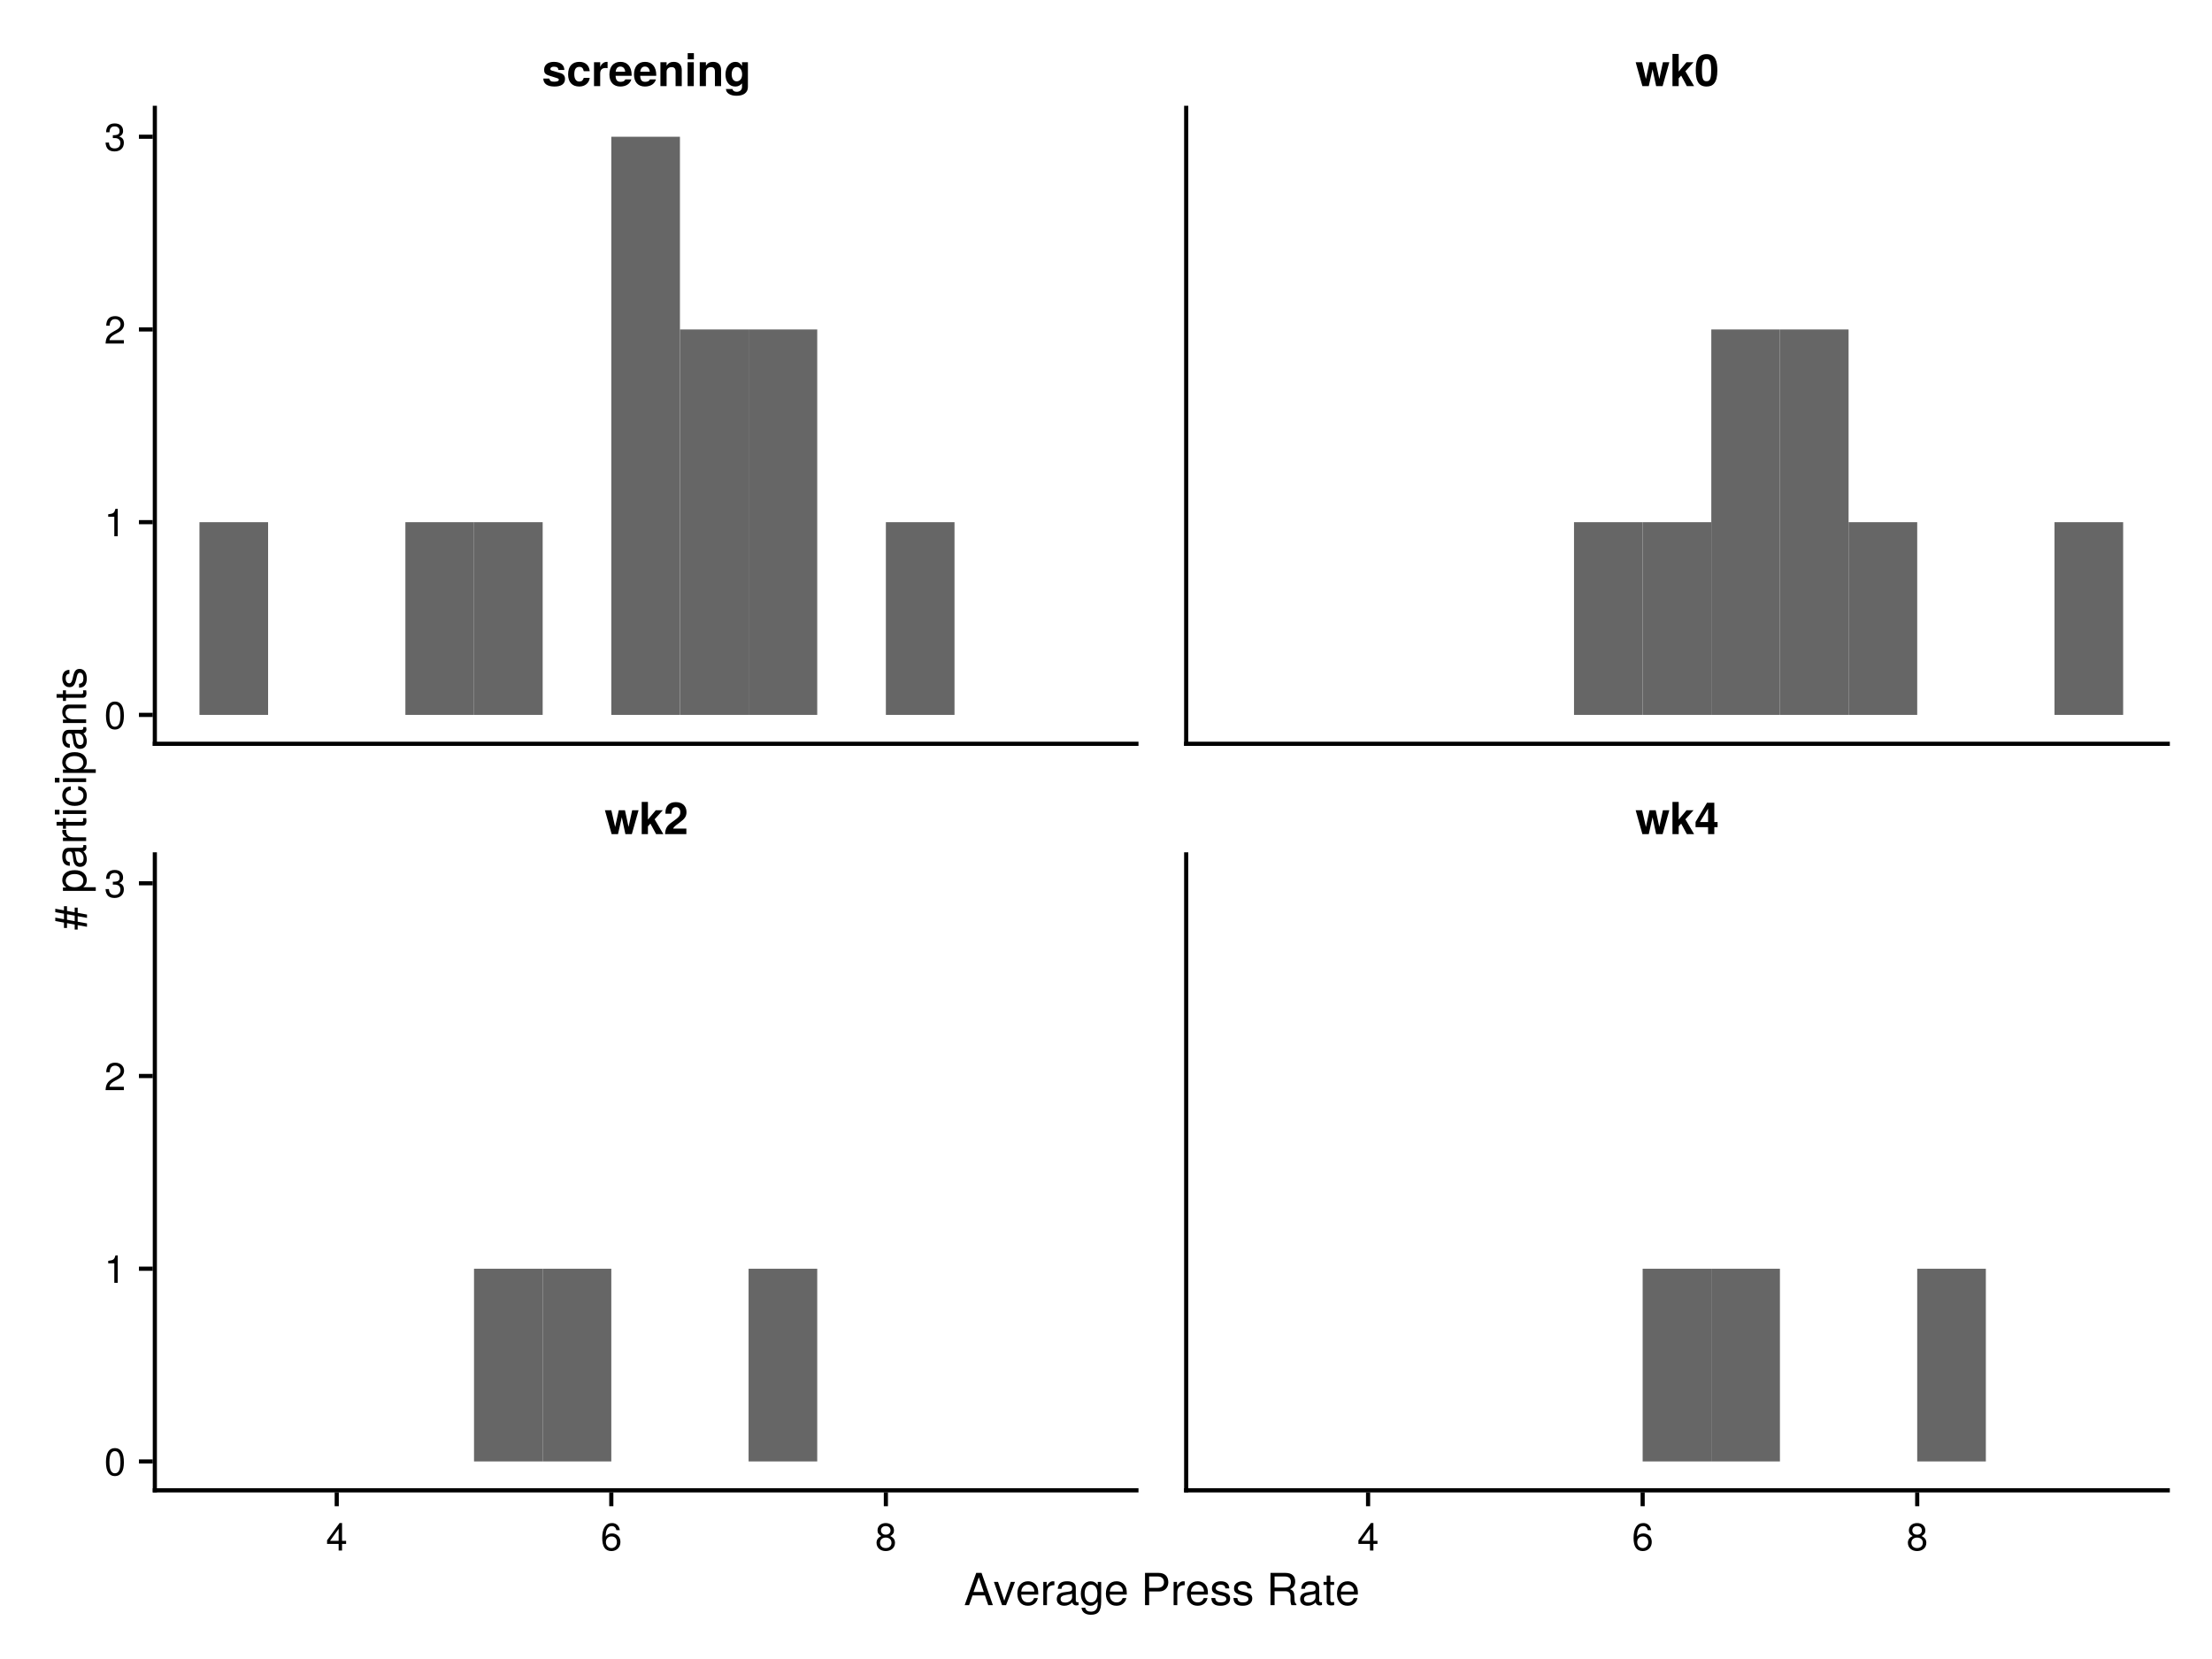 <?xml version="1.0" encoding="UTF-8"?>
<svg xmlns="http://www.w3.org/2000/svg" xmlns:xlink="http://www.w3.org/1999/xlink" width="800" height="600" viewBox="0 0 800 600">
<defs>
<g>
<g id="glyph-0-0-f7422034">
<path d="M 7.094 -4.781 C 7.094 -1.516 5.953 0.203 3.844 0.203 C 1.719 0.203 0.609 -1.516 0.609 -4.859 C 0.609 -8.188 1.703 -9.922 3.844 -9.922 C 6 -9.922 7.094 -8.219 7.094 -4.781 Z M 5.844 -4.891 C 5.844 -7.547 5.188 -8.828 3.844 -8.828 C 2.516 -8.828 1.859 -7.562 1.859 -4.844 C 1.859 -2.125 2.516 -0.812 3.828 -0.812 C 5.188 -0.812 5.844 -2.078 5.844 -4.891 Z M 5.844 -4.891 "/>
</g>
<g id="glyph-0-1-f7422034">
<path d="M 4.859 0 C 4.859 0 3.625 0 3.625 0 C 3.625 0 3.625 -7.062 3.625 -7.062 C 3.625 -7.062 1.422 -7.062 1.422 -7.062 C 1.422 -7.062 1.422 -7.953 1.422 -7.953 C 3.328 -8.188 3.609 -8.406 4.047 -9.922 C 4.047 -9.922 4.859 -9.922 4.859 -9.922 C 4.859 -9.922 4.859 0 4.859 0 Z M 4.859 0 "/>
</g>
<g id="glyph-0-2-f7422034">
<path d="M 7.156 -7.016 C 7.156 -5.797 6.438 -4.766 5.047 -4.016 C 5.047 -4.016 3.656 -3.266 3.656 -3.266 C 2.438 -2.547 1.984 -2.031 1.859 -1.219 C 1.859 -1.219 7.078 -1.219 7.078 -1.219 C 7.078 -1.219 7.078 0 7.078 0 C 7.078 0 0.469 0 0.469 0 C 0.594 -2.188 1.188 -3.125 3.266 -4.297 C 3.266 -4.297 4.547 -5.031 4.547 -5.031 C 5.438 -5.531 5.891 -6.203 5.891 -6.984 C 5.891 -8.047 5.047 -8.844 3.938 -8.844 C 2.719 -8.844 2.031 -8.141 1.938 -6.484 C 1.938 -6.484 0.703 -6.484 0.703 -6.484 C 0.766 -8.891 1.953 -9.922 3.969 -9.922 C 5.859 -9.922 7.156 -8.688 7.156 -7.016 Z M 7.156 -7.016 "/>
</g>
<g id="glyph-0-3-f7422034">
<path d="M 7.188 -3.078 C 7.188 -1.141 5.828 0.203 3.938 0.203 C 1.672 0.203 0.609 -1.422 0.609 -4.516 C 0.609 -7.984 1.844 -9.922 4.156 -9.922 C 5.672 -9.922 6.734 -8.953 6.969 -7.344 C 6.969 -7.344 5.734 -7.344 5.734 -7.344 C 5.547 -8.281 4.938 -8.828 4.078 -8.828 C 2.656 -8.828 1.875 -7.484 1.859 -5.062 C 2.391 -5.797 3.156 -6.172 4.141 -6.172 C 5.922 -6.172 7.188 -4.922 7.188 -3.078 Z M 5.922 -2.984 C 5.922 -4.312 5.188 -5.078 3.984 -5.078 C 2.766 -5.078 1.938 -4.281 1.938 -3.047 C 1.938 -1.781 2.797 -0.875 3.953 -0.875 C 5.078 -0.875 5.922 -1.734 5.922 -2.984 Z M 5.922 -2.984 "/>
</g>
<g id="glyph-0-4-f7422034">
<path d="M 7.188 -2.797 C 7.188 -1 5.812 0.203 3.844 0.203 C 1.891 0.203 0.516 -1 0.516 -2.812 C 0.516 -3.906 1.078 -4.672 2.219 -5.219 C 1.203 -5.859 0.875 -6.359 0.875 -7.281 C 0.875 -8.828 2.094 -9.922 3.844 -9.922 C 5.609 -9.922 6.828 -8.828 6.828 -7.281 C 6.828 -6.344 6.5 -5.844 5.469 -5.219 C 6.625 -4.672 7.188 -3.906 7.188 -2.797 Z M 5.578 -7.25 C 5.578 -8.219 4.906 -8.828 3.844 -8.828 C 2.812 -8.828 2.125 -8.219 2.125 -7.266 C 2.125 -6.328 2.812 -5.719 3.844 -5.719 C 4.891 -5.719 5.578 -6.328 5.578 -7.25 Z M 5.922 -2.781 C 5.922 -3.953 5.078 -4.672 3.844 -4.672 C 2.625 -4.672 1.781 -3.953 1.781 -2.781 C 1.781 -1.625 2.625 -0.875 3.828 -0.875 C 5.078 -0.875 5.922 -1.609 5.922 -2.781 Z M 5.922 -2.781 "/>
</g>
<g id="glyph-0-5-f7422034">
<path d="M 7.078 -2.891 C 7.078 -1.016 5.766 0.203 3.719 0.203 C 1.688 0.203 0.609 -0.781 0.453 -3 C 0.453 -3 1.688 -3 1.688 -3 C 1.766 -1.547 2.422 -0.875 3.766 -0.875 C 5.047 -0.875 5.828 -1.625 5.828 -2.875 C 5.828 -3.969 5.125 -4.625 3.766 -4.625 C 3.766 -4.625 3.094 -4.625 3.094 -4.625 C 3.094 -4.625 3.094 -5.656 3.094 -5.656 C 5.062 -5.656 5.531 -6.094 5.531 -7.156 C 5.531 -8.203 4.875 -8.844 3.781 -8.844 C 2.516 -8.844 1.922 -8.188 1.891 -6.719 C 1.891 -6.719 0.656 -6.719 0.656 -6.719 C 0.703 -8.828 1.766 -9.922 3.766 -9.922 C 5.656 -9.922 6.797 -8.906 6.797 -7.203 C 6.797 -6.203 6.328 -5.562 5.406 -5.188 C 6.594 -4.781 7.078 -4.094 7.078 -2.891 Z M 7.078 -2.891 "/>
</g>
<g id="glyph-0-6-f7422034">
<path d="M 7.281 -2.375 C 7.281 -2.375 5.812 -2.375 5.812 -2.375 C 5.812 -2.375 5.812 0 5.812 0 C 5.812 0 4.578 0 4.578 0 C 4.578 0 4.578 -2.375 4.578 -2.375 C 4.578 -2.375 0.391 -2.375 0.391 -2.375 C 0.391 -2.375 0.391 -3.688 0.391 -3.688 C 0.391 -3.688 4.906 -9.922 4.906 -9.922 C 4.906 -9.922 5.812 -9.922 5.812 -9.922 C 5.812 -9.922 5.812 -3.484 5.812 -3.484 C 5.812 -3.484 7.281 -3.484 7.281 -3.484 C 7.281 -3.484 7.281 -2.375 7.281 -2.375 Z M 4.578 -3.484 C 4.578 -3.484 4.578 -7.828 4.578 -7.828 C 4.578 -7.828 1.469 -3.484 1.469 -3.484 C 1.469 -3.484 4.578 -3.484 4.578 -3.484 Z M 4.578 -3.484 "/>
</g>
<g id="glyph-1-0-f7422034">
<path d="M 7.078 -2.891 C 7.078 -1.016 5.766 0.203 3.719 0.203 C 1.688 0.203 0.609 -0.781 0.453 -3 C 0.453 -3 1.688 -3 1.688 -3 C 1.766 -1.547 2.422 -0.875 3.766 -0.875 C 5.047 -0.875 5.828 -1.625 5.828 -2.875 C 5.828 -3.969 5.125 -4.625 3.766 -4.625 C 3.766 -4.625 3.094 -4.625 3.094 -4.625 C 3.094 -4.625 3.094 -5.656 3.094 -5.656 C 5.062 -5.656 5.531 -6.094 5.531 -7.156 C 5.531 -8.203 4.875 -8.844 3.781 -8.844 C 2.516 -8.844 1.922 -8.188 1.891 -6.719 C 1.891 -6.719 0.656 -6.719 0.656 -6.719 C 0.703 -8.828 1.766 -9.922 3.766 -9.922 C 5.656 -9.922 6.797 -8.906 6.797 -7.203 C 6.797 -6.203 6.328 -5.562 5.406 -5.188 C 6.594 -4.781 7.078 -4.094 7.078 -2.891 Z M 7.078 -2.891 "/>
</g>
<g id="glyph-2-0-f7422034">
<path d="M 7.281 -2.375 C 7.281 -2.375 5.812 -2.375 5.812 -2.375 C 5.812 -2.375 5.812 0 5.812 0 C 5.812 0 4.578 0 4.578 0 C 4.578 0 4.578 -2.375 4.578 -2.375 C 4.578 -2.375 0.391 -2.375 0.391 -2.375 C 0.391 -2.375 0.391 -3.688 0.391 -3.688 C 0.391 -3.688 4.906 -9.922 4.906 -9.922 C 4.906 -9.922 5.812 -9.922 5.812 -9.922 C 5.812 -9.922 5.812 -3.484 5.812 -3.484 C 5.812 -3.484 7.281 -3.484 7.281 -3.484 C 7.281 -3.484 7.281 -2.375 7.281 -2.375 Z M 4.578 -3.484 C 4.578 -3.484 4.578 -7.828 4.578 -7.828 C 4.578 -7.828 1.469 -3.484 1.469 -3.484 C 1.469 -3.484 4.578 -3.484 4.578 -3.484 Z M 4.578 -3.484 "/>
</g>
<g id="glyph-3-0-f7422034">
<path d="M 8.312 -2.562 C 8.312 -0.812 6.969 0.141 4.547 0.141 C 1.922 0.141 0.531 -0.844 0.469 -2.734 C 0.469 -2.734 2.656 -2.734 2.656 -2.734 C 2.844 -1.812 3.391 -1.609 4.422 -1.609 C 5.453 -1.609 6.078 -1.828 6.078 -2.359 C 6.078 -2.594 5.891 -2.766 5.328 -2.938 C 5.328 -2.938 2.656 -3.781 2.656 -3.781 C 1.062 -4.266 0.766 -4.844 0.766 -5.906 C 0.766 -7.688 2.125 -8.781 4.312 -8.781 C 6.641 -8.781 8.047 -7.688 8.078 -5.859 C 8.078 -5.859 5.922 -5.859 5.922 -5.859 C 5.906 -6.641 5.375 -7.031 4.297 -7.031 C 3.516 -7.031 3.016 -6.703 3.016 -6.219 C 3.016 -5.875 3.172 -5.734 3.797 -5.547 C 3.797 -5.547 6.625 -4.734 6.625 -4.734 C 7.766 -4.406 8.312 -3.656 8.312 -2.672 C 8.312 -2.672 8.312 -2.562 8.312 -2.562 Z M 8.312 -2.562 "/>
</g>
<g id="glyph-3-1-f7422034">
<path d="M 8.359 -2.984 C 8.141 -1.156 6.688 0.141 4.594 0.141 C 2.031 0.141 0.547 -1.406 0.547 -4.25 C 0.547 -7.203 2.047 -8.781 4.625 -8.781 C 6.781 -8.781 8.188 -7.516 8.359 -5.406 C 8.359 -5.406 6.203 -5.406 6.203 -5.406 C 5.953 -6.547 5.516 -6.969 4.609 -6.969 C 3.203 -6.969 2.781 -5.844 2.781 -4.25 C 2.781 -2.578 3.469 -1.656 4.609 -1.656 C 5.469 -1.656 5.922 -2.094 6.203 -2.984 C 6.203 -2.984 8.359 -2.984 8.359 -2.984 Z M 8.359 -2.984 "/>
</g>
<g id="glyph-3-2-f7422034">
<path d="M 5.922 -6.5 C 5.609 -6.547 5.453 -6.562 5.219 -6.562 C 3.906 -6.562 3.25 -5.906 3.25 -4.594 C 3.25 -4.594 3.25 0 3.25 0 C 3.25 0 1.016 0 1.016 0 C 1.016 0 1.016 -8.641 1.016 -8.641 C 1.016 -8.641 3.25 -8.641 3.25 -8.641 C 3.25 -8.641 3.25 -6.938 3.25 -6.938 C 3.734 -8.109 4.625 -8.781 5.641 -8.781 C 5.719 -8.781 5.797 -8.781 5.922 -8.766 C 5.922 -8.766 5.922 -6.5 5.922 -6.5 Z M 5.922 -6.5 "/>
</g>
<g id="glyph-3-3-f7422034">
<path d="M 8.406 -4 C 8.406 -4 8.391 -3.734 8.391 -3.734 C 8.391 -3.734 2.594 -3.734 2.594 -3.734 C 2.656 -2.047 3.328 -1.562 4.391 -1.562 C 5.203 -1.562 5.906 -1.812 6.094 -2.438 C 6.094 -2.438 8.297 -2.438 8.297 -2.438 C 7.812 -0.734 6.234 0.141 4.297 0.141 C 1.859 0.141 0.359 -1.438 0.359 -4.203 C 0.359 -7.109 1.875 -8.781 4.359 -8.781 C 6.891 -8.781 8.406 -6.969 8.406 -4 Z M 6.062 -5.219 C 5.953 -6.453 5.281 -7.078 4.312 -7.078 C 3.328 -7.078 2.766 -6.422 2.625 -5.219 C 2.625 -5.219 6.062 -5.219 6.062 -5.219 Z M 6.062 -5.219 "/>
</g>
<g id="glyph-3-4-f7422034">
<path d="M 8.734 0 C 8.734 0 6.5 0 6.5 0 C 6.5 0 6.5 -5.328 6.5 -5.328 C 6.5 -6.359 6.016 -6.875 5.062 -6.875 C 3.969 -6.875 3.25 -6.203 3.25 -5.188 C 3.25 -5.188 3.25 0 3.25 0 C 3.25 0 1.016 0 1.016 0 C 1.016 0 1.016 -8.641 1.016 -8.641 C 1.016 -8.641 3.25 -8.641 3.25 -8.641 C 3.25 -8.641 3.25 -7.391 3.25 -7.391 C 3.891 -8.359 4.672 -8.781 5.844 -8.781 C 7.688 -8.781 8.734 -7.703 8.734 -5.797 C 8.734 -5.797 8.734 0 8.734 0 Z M 8.734 0 "/>
</g>
<g id="glyph-3-5-f7422034">
<path d="M 3.312 0 C 3.312 0 1.078 0 1.078 0 C 1.078 0 1.078 -8.641 1.078 -8.641 C 1.078 -8.641 3.312 -8.641 3.312 -8.641 C 3.312 -8.641 3.312 0 3.312 0 Z M 3.344 -9.688 C 3.344 -9.688 1.109 -9.688 1.109 -9.688 C 1.109 -9.688 1.109 -11.922 1.109 -11.922 C 1.109 -11.922 3.344 -11.922 3.344 -11.922 C 3.344 -11.922 3.344 -9.688 3.344 -9.688 Z M 3.344 -9.688 "/>
</g>
<g id="glyph-3-6-f7422034">
<path d="M 8.656 0.281 C 8.656 2.312 7.156 3.484 4.547 3.484 C 2.172 3.484 0.75 2.453 0.719 1.047 C 0.719 1.047 3.047 1.047 3.047 1.047 C 3.219 1.703 3.781 2.047 4.625 2.047 C 5.75 2.047 6.531 1.328 6.531 0.281 C 6.531 0.281 6.531 -0.984 6.531 -0.984 C 5.703 -0.156 5.094 0.141 4.078 0.141 C 1.953 0.141 0.547 -1.531 0.547 -4.219 C 0.547 -6.891 2.078 -8.781 4.125 -8.781 C 5.125 -8.781 5.859 -8.344 6.531 -7.312 C 6.531 -7.312 6.531 -8.641 6.531 -8.641 C 6.531 -8.641 8.656 -8.641 8.656 -8.641 C 8.656 -8.641 8.656 0.281 8.656 0.281 Z M 6.562 -4.25 C 6.562 -5.859 5.734 -6.906 4.609 -6.906 C 3.516 -6.906 2.781 -5.891 2.781 -4.25 C 2.781 -2.688 3.516 -1.734 4.578 -1.734 C 5.75 -1.734 6.562 -2.688 6.562 -4.25 Z M 6.562 -4.25 "/>
</g>
<g id="glyph-3-7-f7422034">
<path d="M 12.25 -8.641 C 12.25 -8.641 9.812 0 9.812 0 C 9.812 0 7.484 0 7.484 0 C 7.484 0 6.188 -6.094 6.188 -6.094 C 6.188 -6.094 4.812 0 4.812 0 C 4.812 0 2.516 0 2.516 0 C 2.516 0 0.078 -8.641 0.078 -8.641 C 0.078 -8.641 2.406 -8.641 2.406 -8.641 C 2.406 -8.641 3.781 -2.594 3.781 -2.594 C 3.781 -2.594 5.094 -8.641 5.094 -8.641 C 5.094 -8.641 7.328 -8.641 7.328 -8.641 C 7.328 -8.641 8.625 -2.594 8.625 -2.594 C 8.625 -2.594 9.938 -8.641 9.938 -8.641 C 9.938 -8.641 12.25 -8.641 12.25 -8.641 Z M 12.25 -8.641 "/>
</g>
<g id="glyph-3-8-f7422034">
<path d="M 8.766 0 C 8.766 0 6.141 0 6.141 0 C 6.141 0 4.078 -3.812 4.078 -3.812 C 4.078 -3.812 3.188 -2.828 3.188 -2.828 C 3.188 -2.828 3.188 0 3.188 0 C 3.188 0 0.938 0 0.938 0 C 0.938 0 0.938 -11.656 0.938 -11.656 C 0.938 -11.656 3.188 -11.656 3.188 -11.656 C 3.188 -11.656 3.188 -5.281 3.188 -5.281 C 3.188 -5.281 6.016 -8.641 6.016 -8.641 C 6.016 -8.641 8.562 -8.641 8.562 -8.641 C 8.562 -8.641 5.609 -5.375 5.609 -5.375 C 5.609 -5.375 8.766 0 8.766 0 Z M 8.766 0 "/>
</g>
<g id="glyph-3-9-f7422034">
<path d="M 8.266 -5.641 C 8.266 -1.172 6.672 0.141 4.375 0.141 C 1.094 0.141 0.469 -2.547 0.469 -5.719 C 0.469 -8.969 1.125 -11.578 4.375 -11.578 C 7.703 -11.578 8.266 -8.859 8.266 -5.641 Z M 6.031 -5.703 C 6.031 -9.219 5.469 -9.781 4.375 -9.781 C 3.172 -9.781 2.703 -9.031 2.703 -5.734 C 2.703 -2.359 3.234 -1.781 4.375 -1.781 C 5.562 -1.781 6.031 -2.516 6.031 -5.703 Z M 6.031 -5.703 "/>
</g>
<g id="glyph-4-0-f7422034">
<path d="M 12.25 -8.641 C 12.25 -8.641 9.812 0 9.812 0 C 9.812 0 7.484 0 7.484 0 C 7.484 0 6.188 -6.094 6.188 -6.094 C 6.188 -6.094 4.812 0 4.812 0 C 4.812 0 2.516 0 2.516 0 C 2.516 0 0.078 -8.641 0.078 -8.641 C 0.078 -8.641 2.406 -8.641 2.406 -8.641 C 2.406 -8.641 3.781 -2.594 3.781 -2.594 C 3.781 -2.594 5.094 -8.641 5.094 -8.641 C 5.094 -8.641 7.328 -8.641 7.328 -8.641 C 7.328 -8.641 8.625 -2.594 8.625 -2.594 C 8.625 -2.594 9.938 -8.641 9.938 -8.641 C 9.938 -8.641 12.25 -8.641 12.25 -8.641 Z M 12.25 -8.641 "/>
</g>
<g id="glyph-4-1-f7422034">
<path d="M 8.766 0 C 8.766 0 6.141 0 6.141 0 C 6.141 0 4.078 -3.812 4.078 -3.812 C 4.078 -3.812 3.188 -2.828 3.188 -2.828 C 3.188 -2.828 3.188 0 3.188 0 C 3.188 0 0.938 0 0.938 0 C 0.938 0 0.938 -11.656 0.938 -11.656 C 0.938 -11.656 3.188 -11.656 3.188 -11.656 C 3.188 -11.656 3.188 -5.281 3.188 -5.281 C 3.188 -5.281 6.016 -8.641 6.016 -8.641 C 6.016 -8.641 8.562 -8.641 8.562 -8.641 C 8.562 -8.641 5.609 -5.375 5.609 -5.375 C 5.609 -5.375 8.766 0 8.766 0 Z M 8.766 0 "/>
</g>
<g id="glyph-4-2-f7422034">
<path d="M 8.359 -2.516 C 8.359 -2.516 7.172 -2.516 7.172 -2.516 C 7.172 -2.516 7.172 0 7.172 0 C 7.172 0 4.922 0 4.922 0 C 4.922 0 4.922 -2.516 4.922 -2.516 C 4.922 -2.516 0.391 -2.516 0.391 -2.516 C 0.391 -2.516 0.391 -4.406 0.391 -4.406 C 0.391 -4.406 4.531 -11.344 4.531 -11.344 C 4.531 -11.344 7.172 -11.344 7.172 -11.344 C 7.172 -11.344 7.172 -4.375 7.172 -4.375 C 7.172 -4.375 8.359 -4.375 8.359 -4.375 C 8.359 -4.375 8.359 -2.516 8.359 -2.516 Z M 4.922 -4.375 C 4.922 -4.375 4.922 -9.219 4.922 -9.219 C 4.922 -9.219 1.969 -4.375 1.969 -4.375 C 1.969 -4.375 4.922 -4.375 4.922 -4.375 Z M 4.922 -4.375 "/>
</g>
<g id="glyph-5-0-f7422034">
<path d="M 8.234 -7.984 C 8.234 -6.453 7.656 -5.578 5.703 -4.141 C 4.031 -2.922 3.688 -2.609 3.391 -2 C 3.391 -2 8.188 -2 8.188 -2 C 8.188 -2 8.188 0 8.188 0 C 8.188 0 0.484 0 0.484 0 C 0.594 -2.094 1.188 -3.109 3.109 -4.422 C 5.594 -6.188 6 -6.688 6 -7.938 C 6 -9.078 5.391 -9.766 4.406 -9.766 C 3.375 -9.766 2.781 -9.031 2.781 -7.766 C 2.781 -7.766 2.781 -7.391 2.781 -7.391 C 2.781 -7.391 0.641 -7.391 0.641 -7.391 C 0.625 -7.562 0.625 -7.703 0.625 -7.797 C 0.625 -10.188 2 -11.578 4.359 -11.578 C 6.734 -11.578 8.234 -10.172 8.234 -7.984 Z M 8.234 -7.984 "/>
</g>
<g id="glyph-6-0-f7422034">
<path d="M -6.922 -8.672 C -6.922 -8.672 -6.922 -6.969 -6.922 -6.969 C -6.922 -6.969 -4.141 -6.484 -4.141 -6.484 C -4.141 -6.484 -4.141 -8.156 -4.141 -8.156 C -4.141 -8.156 -3.062 -8.156 -3.062 -8.156 C -3.062 -8.156 -3.062 -6.281 -3.062 -6.281 C -3.062 -6.281 0.312 -5.656 0.312 -5.656 C 0.312 -5.656 0.312 -4.453 0.312 -4.453 C 0.312 -4.453 -3.062 -5.062 -3.062 -5.062 C -3.062 -5.062 -3.062 -3.078 -3.062 -3.078 C -3.062 -3.078 0.312 -2.453 0.312 -2.453 C 0.312 -2.453 0.312 -1.234 0.312 -1.234 C 0.312 -1.234 -3.062 -1.844 -3.062 -1.844 C -3.062 -1.844 -3.062 -0.219 -3.062 -0.219 C -3.062 -0.219 -4.141 -0.219 -4.141 -0.219 C -4.141 -0.219 -4.141 -2.047 -4.141 -2.047 C -4.141 -2.047 -6.922 -2.547 -6.922 -2.547 C -6.922 -2.547 -6.922 -0.812 -6.922 -0.812 C -6.922 -0.812 -8.016 -0.812 -8.016 -0.812 C -8.016 -0.812 -8.016 -2.75 -8.016 -2.75 C -8.016 -2.75 -11.156 -3.328 -11.156 -3.328 C -11.156 -3.328 -11.156 -4.547 -11.156 -4.547 C -11.156 -4.547 -8.016 -3.969 -8.016 -3.969 C -8.016 -3.969 -8.016 -5.969 -8.016 -5.969 C -8.016 -5.969 -11.156 -6.531 -11.156 -6.531 C -11.156 -6.531 -11.156 -7.766 -11.156 -7.766 C -11.156 -7.766 -8.016 -7.188 -8.016 -7.188 C -8.016 -7.188 -8.016 -8.672 -8.016 -8.672 C -8.016 -8.672 -6.922 -8.672 -6.922 -8.672 Z M -6.922 -5.766 C -6.922 -5.766 -6.922 -3.781 -6.922 -3.781 C -6.922 -3.781 -4.141 -3.266 -4.141 -3.266 C -4.141 -3.266 -4.141 -5.266 -4.141 -5.266 C -4.141 -5.266 -6.922 -5.766 -6.922 -5.766 Z M -6.922 -5.766 "/>
</g>
<g id="glyph-6-1-f7422034">
<path d="M -7.219 -5.141 C -7.188 -3.078 -6.234 -2.453 -4.359 -2.453 C -4.359 -2.453 0 -2.453 0 -2.453 C 0 -2.453 0 -1.125 0 -1.125 C 0 -1.125 -8.391 -1.125 -8.391 -1.125 C -8.391 -1.125 -8.391 -2.344 -8.391 -2.344 C -8.391 -2.344 -6.859 -2.344 -6.859 -2.344 C -8.109 -3.109 -8.625 -3.766 -8.625 -4.625 C -8.625 -4.797 -8.609 -4.906 -8.578 -5.141 C -8.578 -5.141 -7.219 -5.141 -7.219 -5.141 Z M -7.219 -5.141 "/>
</g>
<g id="glyph-6-2-f7422034">
<path d="M -2.875 -7.625 C -0.953 -7.469 0.234 -6.203 0.234 -4.203 C 0.234 -1.938 -1.406 -0.5 -4.109 -0.5 C -6.891 -0.5 -8.625 -1.969 -8.625 -4.219 C -8.625 -6.094 -7.609 -7.375 -5.562 -7.531 C -5.562 -7.531 -5.562 -6.188 -5.562 -6.188 C -6.734 -6.031 -7.391 -5.328 -7.391 -4.203 C -7.391 -2.75 -6.203 -1.891 -4.109 -1.891 C -2.125 -1.891 -0.984 -2.766 -0.984 -4.234 C -0.984 -5.375 -1.531 -6.062 -2.875 -6.281 C -2.875 -6.281 -2.875 -7.625 -2.875 -7.625 Z M -2.875 -7.625 "/>
</g>
<g id="glyph-6-3-f7422034">
<path d="M -0.031 -8.562 C 0.078 -8.125 0.109 -7.922 0.109 -7.641 C 0.109 -6.984 -0.359 -6.422 -0.984 -6.266 C -0.203 -5.531 0.234 -4.5 0.234 -3.422 C 0.234 -1.734 -0.656 -0.672 -2.172 -0.672 C -3.203 -0.672 -3.953 -1.172 -4.359 -2.141 C -4.562 -2.656 -4.625 -2.938 -4.859 -4.828 C -4.984 -5.891 -5.234 -6.219 -5.797 -6.219 C -5.797 -6.219 -6.141 -6.219 -6.141 -6.219 C -6.938 -6.219 -7.391 -5.547 -7.391 -4.359 C -7.391 -3.109 -6.922 -2.5 -5.906 -2.391 C -5.906 -2.391 -5.906 -1.047 -5.906 -1.047 C -7.844 -1.125 -8.625 -2.375 -8.625 -4.406 C -8.625 -6.469 -7.828 -7.547 -6.344 -7.547 C -6.344 -7.547 -1.656 -7.547 -1.656 -7.547 C -1.25 -7.547 -1.016 -7.812 -1.016 -8.266 C -1.016 -8.359 -1.016 -8.422 -1.047 -8.562 C -1.047 -8.562 -0.031 -8.562 -0.031 -8.562 Z M -2.891 -6.219 C -2.891 -6.219 -4.141 -6.219 -4.141 -6.219 C -3.938 -5.781 -3.875 -5.484 -3.688 -4.078 C -3.469 -2.656 -3.094 -2.062 -2.203 -2.062 C -1.297 -2.062 -0.922 -2.672 -0.922 -3.719 C -0.922 -5.016 -1.703 -6.219 -2.891 -6.219 Z M -2.891 -6.219 "/>
</g>
<g id="glyph-7-0-f7422034">
</g>
<g id="glyph-7-1-f7422034">
<path d="M 0 -4.062 C 0.078 -3.609 0.109 -3.297 0.109 -2.969 C 0.109 -1.938 -0.375 -1.359 -1.219 -1.359 C -1.219 -1.359 -7.297 -1.359 -7.297 -1.359 C -7.297 -1.359 -7.297 -0.219 -7.297 -0.219 C -7.297 -0.219 -8.391 -0.219 -8.391 -0.219 C -8.391 -0.219 -8.391 -1.359 -8.391 -1.359 C -8.391 -1.359 -10.688 -1.359 -10.688 -1.359 C -10.688 -1.359 -10.688 -2.688 -10.688 -2.688 C -10.688 -2.688 -8.391 -2.688 -8.391 -2.688 C -8.391 -2.688 -8.391 -4.062 -8.391 -4.062 C -8.391 -4.062 -7.297 -4.062 -7.297 -4.062 C -7.297 -4.062 -7.297 -2.688 -7.297 -2.688 C -7.297 -2.688 -1.812 -2.688 -1.812 -2.688 C -1.219 -2.688 -1.062 -2.844 -1.062 -3.422 C -1.062 -3.688 -1.078 -3.891 -1.125 -4.062 C -1.125 -4.062 0 -4.062 0 -4.062 Z M 0 -4.062 "/>
</g>
<g id="glyph-7-2-f7422034">
<path d="M 0 -2.453 C 0 -2.453 0 -1.125 0 -1.125 C 0 -1.125 -8.391 -1.125 -8.391 -1.125 C -8.391 -1.125 -8.391 -2.453 -8.391 -2.453 C -8.391 -2.453 0 -2.453 0 -2.453 Z M -9.641 -2.625 C -9.641 -2.625 -9.641 -0.953 -9.641 -0.953 C -9.641 -0.953 -11.312 -0.953 -11.312 -0.953 C -11.312 -0.953 -11.312 -2.625 -11.312 -2.625 C -11.312 -2.625 -9.641 -2.625 -9.641 -2.625 Z M -9.641 -2.625 "/>
</g>
<g id="glyph-7-3-f7422034">
<path d="M 0 -7.797 C 0 -7.797 0 -6.469 0 -6.469 C 0 -6.469 -5.812 -6.469 -5.812 -6.469 C -6.812 -6.469 -7.453 -5.797 -7.453 -4.734 C -7.453 -3.375 -6.344 -2.453 -4.625 -2.453 C -4.625 -2.453 0 -2.453 0 -2.453 C 0 -2.453 0 -1.125 0 -1.125 C 0 -1.125 -8.391 -1.125 -8.391 -1.125 C -8.391 -1.125 -8.391 -2.359 -8.391 -2.359 C -8.391 -2.359 -6.969 -2.359 -6.969 -2.359 C -8.141 -3.094 -8.625 -3.891 -8.625 -5.141 C -8.625 -6.75 -7.734 -7.797 -6.344 -7.797 C -6.344 -7.797 0 -7.797 0 -7.797 Z M 0 -7.797 "/>
</g>
<g id="glyph-8-0-f7422034">
<path d="M -4.109 -8.375 C -1.438 -8.375 0.234 -6.938 0.234 -4.781 C 0.234 -3.703 -0.141 -2.906 -1.016 -2.203 C -1.016 -2.203 3.484 -2.203 3.484 -2.203 C 3.484 -2.203 3.484 -0.875 3.484 -0.875 C 3.484 -0.875 -8.391 -0.875 -8.391 -0.875 C -8.391 -0.875 -8.391 -2.094 -8.391 -2.094 C -8.391 -2.094 -7.125 -2.094 -7.125 -2.094 C -8.109 -2.719 -8.625 -3.625 -8.625 -4.766 C -8.625 -6.984 -6.922 -8.375 -4.109 -8.375 Z M -4.141 -6.969 C -6.141 -6.969 -7.375 -6.016 -7.375 -4.547 C -7.375 -3.141 -6.094 -2.203 -4.125 -2.203 C -2.156 -2.203 -1.016 -3.141 -1.016 -4.547 C -1.016 -6 -2.234 -6.969 -4.141 -6.969 Z M -4.141 -6.969 "/>
</g>
<g id="glyph-9-0-f7422034">
<path d="M -0.031 -8.562 C 0.078 -8.125 0.109 -7.922 0.109 -7.641 C 0.109 -6.984 -0.359 -6.422 -0.984 -6.266 C -0.203 -5.531 0.234 -4.5 0.234 -3.422 C 0.234 -1.734 -0.656 -0.672 -2.172 -0.672 C -3.203 -0.672 -3.953 -1.172 -4.359 -2.141 C -4.562 -2.656 -4.625 -2.938 -4.859 -4.828 C -4.984 -5.891 -5.234 -6.219 -5.797 -6.219 C -5.797 -6.219 -6.141 -6.219 -6.141 -6.219 C -6.938 -6.219 -7.391 -5.547 -7.391 -4.359 C -7.391 -3.109 -6.922 -2.5 -5.906 -2.391 C -5.906 -2.391 -5.906 -1.047 -5.906 -1.047 C -7.844 -1.125 -8.625 -2.375 -8.625 -4.406 C -8.625 -6.469 -7.828 -7.547 -6.344 -7.547 C -6.344 -7.547 -1.656 -7.547 -1.656 -7.547 C -1.25 -7.547 -1.016 -7.812 -1.016 -8.266 C -1.016 -8.359 -1.016 -8.422 -1.047 -8.562 C -1.047 -8.562 -0.031 -8.562 -0.031 -8.562 Z M -2.891 -6.219 C -2.891 -6.219 -4.141 -6.219 -4.141 -6.219 C -3.938 -5.781 -3.875 -5.484 -3.688 -4.078 C -3.469 -2.656 -3.094 -2.062 -2.203 -2.062 C -1.297 -2.062 -0.922 -2.672 -0.922 -3.719 C -0.922 -5.016 -1.703 -6.219 -2.891 -6.219 Z M -2.891 -6.219 "/>
</g>
<g id="glyph-9-1-f7422034">
<path d="M 0 -2.453 C 0 -2.453 0 -1.125 0 -1.125 C 0 -1.125 -8.391 -1.125 -8.391 -1.125 C -8.391 -1.125 -8.391 -2.453 -8.391 -2.453 C -8.391 -2.453 0 -2.453 0 -2.453 Z M -9.641 -2.625 C -9.641 -2.625 -9.641 -0.953 -9.641 -0.953 C -9.641 -0.953 -11.312 -0.953 -11.312 -0.953 C -11.312 -0.953 -11.312 -2.625 -11.312 -2.625 C -11.312 -2.625 -9.641 -2.625 -9.641 -2.625 Z M -9.641 -2.625 "/>
</g>
<g id="glyph-9-2-f7422034">
<path d="M -4.109 -8.375 C -1.438 -8.375 0.234 -6.938 0.234 -4.781 C 0.234 -3.703 -0.141 -2.906 -1.016 -2.203 C -1.016 -2.203 3.484 -2.203 3.484 -2.203 C 3.484 -2.203 3.484 -0.875 3.484 -0.875 C 3.484 -0.875 -8.391 -0.875 -8.391 -0.875 C -8.391 -0.875 -8.391 -2.094 -8.391 -2.094 C -8.391 -2.094 -7.125 -2.094 -7.125 -2.094 C -8.109 -2.719 -8.625 -3.625 -8.625 -4.766 C -8.625 -6.984 -6.922 -8.375 -4.109 -8.375 Z M -4.141 -6.969 C -6.141 -6.969 -7.375 -6.016 -7.375 -4.547 C -7.375 -3.141 -6.094 -2.203 -4.125 -2.203 C -2.156 -2.203 -1.016 -3.141 -1.016 -4.547 C -1.016 -6 -2.234 -6.969 -4.141 -6.969 Z M -4.141 -6.969 "/>
</g>
<g id="glyph-10-0-f7422034">
<path d="M 0 -4.062 C 0.078 -3.609 0.109 -3.297 0.109 -2.969 C 0.109 -1.938 -0.375 -1.359 -1.219 -1.359 C -1.219 -1.359 -7.297 -1.359 -7.297 -1.359 C -7.297 -1.359 -7.297 -0.219 -7.297 -0.219 C -7.297 -0.219 -8.391 -0.219 -8.391 -0.219 C -8.391 -0.219 -8.391 -1.359 -8.391 -1.359 C -8.391 -1.359 -10.688 -1.359 -10.688 -1.359 C -10.688 -1.359 -10.688 -2.688 -10.688 -2.688 C -10.688 -2.688 -8.391 -2.688 -8.391 -2.688 C -8.391 -2.688 -8.391 -4.062 -8.391 -4.062 C -8.391 -4.062 -7.297 -4.062 -7.297 -4.062 C -7.297 -4.062 -7.297 -2.688 -7.297 -2.688 C -7.297 -2.688 -1.812 -2.688 -1.812 -2.688 C -1.219 -2.688 -1.062 -2.844 -1.062 -3.422 C -1.062 -3.688 -1.078 -3.891 -1.125 -4.062 C -1.125 -4.062 0 -4.062 0 -4.062 Z M 0 -4.062 "/>
</g>
<g id="glyph-11-0-f7422034">
<path d="M -2.359 -7.344 C -0.734 -7.344 0.234 -6 0.234 -3.891 C 0.234 -1.703 -0.625 -0.609 -2.562 -0.547 C -2.562 -0.547 -2.562 -1.953 -2.562 -1.953 C -1.281 -2.125 -0.984 -2.797 -0.984 -4 C -0.984 -5.172 -1.453 -5.953 -2.234 -5.953 C -2.844 -5.953 -3.125 -5.578 -3.344 -4.656 C -3.344 -4.656 -3.641 -3.406 -3.641 -3.406 C -4.125 -1.422 -4.75 -0.75 -6.062 -0.75 C -7.609 -0.75 -8.625 -2.016 -8.625 -3.969 C -8.625 -5.906 -7.703 -6.984 -6.047 -7.016 C -6.047 -7.016 -6.047 -5.594 -6.047 -5.594 C -6.922 -5.562 -7.391 -4.984 -7.391 -3.922 C -7.391 -2.828 -6.891 -2.141 -6.125 -2.141 C -5.531 -2.141 -5.188 -2.609 -4.922 -3.703 C -4.922 -3.703 -4.625 -4.969 -4.625 -4.969 C -4.219 -6.641 -3.594 -7.344 -2.359 -7.344 Z M -2.359 -7.344 "/>
</g>
<g id="glyph-12-0-f7422034">
<path d="M 10.453 0 C 10.453 0 8.781 0 8.781 0 C 8.781 0 7.578 -3.5 7.578 -3.5 C 7.578 -3.5 3.094 -3.5 3.094 -3.5 C 3.094 -3.5 1.859 0 1.859 0 C 1.859 0 0.266 0 0.266 0 C 0.266 0 4.438 -11.656 4.438 -11.656 C 4.438 -11.656 6.359 -11.656 6.359 -11.656 C 6.359 -11.656 10.453 0 10.453 0 Z M 7.172 -4.75 C 7.172 -4.75 5.375 -10.062 5.375 -10.062 C 5.375 -10.062 3.453 -4.75 3.453 -4.75 C 3.453 -4.75 7.172 -4.75 7.172 -4.75 Z M 7.172 -4.75 "/>
</g>
<g id="glyph-12-1-f7422034">
<path d="M 7.781 -8.391 C 7.781 -8.391 4.562 0 4.562 0 C 4.562 0 3.109 0 3.109 0 C 3.109 0 0.156 -8.391 0.156 -8.391 C 0.156 -8.391 1.656 -8.391 1.656 -8.391 C 1.656 -8.391 3.906 -1.578 3.906 -1.578 C 3.906 -1.578 6.266 -8.391 6.266 -8.391 C 6.266 -8.391 7.781 -8.391 7.781 -8.391 Z M 7.781 -8.391 "/>
</g>
<g id="glyph-12-2-f7422034">
<path d="M 8.203 -3.812 C 8.203 -3.812 2.031 -3.812 2.031 -3.812 C 2.062 -1.891 3.109 -0.984 4.5 -0.984 C 5.562 -0.984 6.312 -1.438 6.688 -2.547 C 6.688 -2.547 8.031 -2.547 8.031 -2.547 C 7.703 -0.844 6.375 0.234 4.453 0.234 C 2.094 0.234 0.641 -1.391 0.641 -4.141 C 0.641 -6.891 2.141 -8.625 4.484 -8.625 C 6.047 -8.625 7.328 -7.797 7.875 -6.422 C 8.109 -5.797 8.203 -5.031 8.203 -3.812 Z M 6.781 -4.984 C 6.781 -6.297 5.781 -7.391 4.469 -7.391 C 3.125 -7.391 2.172 -6.391 2.062 -4.891 C 2.062 -4.891 6.766 -4.891 6.766 -4.891 C 6.781 -4.922 6.781 -4.984 6.781 -4.984 Z M 6.781 -4.984 "/>
</g>
<g id="glyph-12-3-f7422034">
<path d="M 5.141 -7.219 C 3.078 -7.188 2.453 -6.234 2.453 -4.359 C 2.453 -4.359 2.453 0 2.453 0 C 2.453 0 1.125 0 1.125 0 C 1.125 0 1.125 -8.391 1.125 -8.391 C 1.125 -8.391 2.344 -8.391 2.344 -8.391 C 2.344 -8.391 2.344 -6.859 2.344 -6.859 C 3.109 -8.109 3.766 -8.625 4.625 -8.625 C 4.797 -8.625 4.906 -8.609 5.141 -8.578 C 5.141 -8.578 5.141 -7.219 5.141 -7.219 Z M 5.141 -7.219 "/>
</g>
<g id="glyph-12-4-f7422034">
<path d="M 8.562 -0.031 C 8.125 0.078 7.922 0.109 7.641 0.109 C 6.984 0.109 6.422 -0.359 6.266 -0.984 C 5.531 -0.203 4.5 0.234 3.422 0.234 C 1.734 0.234 0.672 -0.656 0.672 -2.172 C 0.672 -3.203 1.172 -3.953 2.141 -4.359 C 2.656 -4.562 2.938 -4.625 4.828 -4.859 C 5.891 -4.984 6.219 -5.234 6.219 -5.797 C 6.219 -5.797 6.219 -6.141 6.219 -6.141 C 6.219 -6.938 5.547 -7.391 4.359 -7.391 C 3.109 -7.391 2.5 -6.922 2.391 -5.906 C 2.391 -5.906 1.047 -5.906 1.047 -5.906 C 1.125 -7.844 2.375 -8.625 4.406 -8.625 C 6.469 -8.625 7.547 -7.828 7.547 -6.344 C 7.547 -6.344 7.547 -1.656 7.547 -1.656 C 7.547 -1.25 7.812 -1.016 8.266 -1.016 C 8.359 -1.016 8.422 -1.016 8.562 -1.047 C 8.562 -1.047 8.562 -0.031 8.562 -0.031 Z M 6.219 -2.891 C 6.219 -2.891 6.219 -4.141 6.219 -4.141 C 5.781 -3.938 5.484 -3.875 4.078 -3.688 C 2.656 -3.469 2.062 -3.094 2.062 -2.203 C 2.062 -1.297 2.672 -0.922 3.719 -0.922 C 5.016 -0.922 6.219 -1.703 6.219 -2.891 Z M 6.219 -2.891 "/>
</g>
<g id="glyph-12-5-f7422034">
<path d="M 7.828 -1.375 C 7.828 2.312 6.703 3.484 4.078 3.484 C 2.109 3.484 0.875 2.547 0.734 0.953 C 0.734 0.953 2.094 0.953 2.094 0.953 C 2.25 1.984 3.078 2.375 4.125 2.375 C 5.688 2.375 6.594 1.516 6.594 -0.703 C 6.594 -0.703 6.594 -1.266 6.594 -1.266 C 5.719 -0.203 4.969 0.234 3.922 0.234 C 1.953 0.234 0.469 -1.469 0.469 -4.109 C 0.469 -6.828 1.906 -8.625 4.031 -8.625 C 5.109 -8.625 5.922 -8.156 6.594 -7.172 C 6.594 -7.172 6.594 -8.391 6.594 -8.391 C 6.594 -8.391 7.828 -8.391 7.828 -8.391 C 7.828 -8.391 7.828 -1.375 7.828 -1.375 Z M 6.469 -4.141 C 6.469 -6.172 5.609 -7.391 4.172 -7.391 C 2.75 -7.391 1.859 -6.203 1.859 -4.188 C 1.859 -2.156 2.734 -0.984 4.188 -0.984 C 5.594 -0.984 6.469 -2.141 6.469 -4.141 Z M 6.469 -4.141 "/>
</g>
<g id="glyph-12-6-f7422034">
</g>
<g id="glyph-12-7-f7422034">
<path d="M 9.875 -8.234 C 9.875 -6.297 8.531 -4.938 6.609 -4.938 C 6.609 -4.938 2.938 -4.938 2.938 -4.938 C 2.938 -4.938 2.938 0 2.938 0 C 2.938 0 1.453 0 1.453 0 C 1.453 0 1.453 -11.656 1.453 -11.656 C 1.453 -11.656 6.266 -11.656 6.266 -11.656 C 8.578 -11.656 9.875 -10.438 9.875 -8.234 Z M 8.312 -8.297 C 8.312 -9.578 7.469 -10.359 6.047 -10.359 C 6.047 -10.359 2.938 -10.359 2.938 -10.359 C 2.938 -10.359 2.938 -6.25 2.938 -6.25 C 2.938 -6.25 6.047 -6.25 6.047 -6.25 C 7.469 -6.25 8.312 -7.031 8.312 -8.297 Z M 8.312 -8.297 "/>
</g>
<g id="glyph-12-8-f7422034">
<path d="M 7.344 -2.359 C 7.344 -0.734 6 0.234 3.891 0.234 C 1.703 0.234 0.609 -0.625 0.547 -2.562 C 0.547 -2.562 1.953 -2.562 1.953 -2.562 C 2.125 -1.281 2.797 -0.984 4 -0.984 C 5.172 -0.984 5.953 -1.453 5.953 -2.234 C 5.953 -2.844 5.578 -3.125 4.656 -3.344 C 4.656 -3.344 3.406 -3.641 3.406 -3.641 C 1.422 -4.125 0.75 -4.75 0.75 -6.062 C 0.75 -7.609 2.016 -8.625 3.969 -8.625 C 5.906 -8.625 6.984 -7.703 7.016 -6.047 C 7.016 -6.047 5.594 -6.047 5.594 -6.047 C 5.562 -6.922 4.984 -7.391 3.922 -7.391 C 2.828 -7.391 2.141 -6.891 2.141 -6.125 C 2.141 -5.531 2.609 -5.188 3.703 -4.922 C 3.703 -4.922 4.969 -4.625 4.969 -4.625 C 6.641 -4.219 7.344 -3.594 7.344 -2.359 Z M 7.344 -2.359 "/>
</g>
<g id="glyph-12-9-f7422034">
<path d="M 10.859 0 C 10.859 0 9.062 0 9.062 0 C 8.844 -0.484 8.703 -1.188 8.719 -1.906 C 8.719 -1.906 8.734 -2.938 8.734 -2.938 C 8.75 -4.391 8.125 -5.031 6.812 -5.031 C 6.812 -5.031 2.969 -5.031 2.969 -5.031 C 2.969 -5.031 2.969 0 2.969 0 C 2.969 0 1.484 0 1.484 0 C 1.484 0 1.484 -11.656 1.484 -11.656 C 1.484 -11.656 6.859 -11.656 6.859 -11.656 C 9.156 -11.656 10.422 -10.562 10.422 -8.547 C 10.422 -7.219 9.891 -6.406 8.578 -5.766 C 9.844 -5.219 10.125 -4.641 10.156 -2.719 C 10.172 -1.172 10.297 -0.75 10.859 -0.375 C 10.859 -0.375 10.859 0 10.859 0 Z M 8.859 -8.344 C 8.859 -9.641 8.234 -10.359 6.578 -10.359 C 6.578 -10.359 2.969 -10.359 2.969 -10.359 C 2.969 -10.359 2.969 -6.344 2.969 -6.344 C 2.969 -6.344 6.578 -6.344 6.578 -6.344 C 8.156 -6.344 8.859 -6.953 8.859 -8.344 Z M 8.859 -8.344 "/>
</g>
<g id="glyph-12-10-f7422034">
<path d="M 4.062 0 C 3.609 0.078 3.297 0.109 2.969 0.109 C 1.938 0.109 1.359 -0.375 1.359 -1.219 C 1.359 -1.219 1.359 -7.297 1.359 -7.297 C 1.359 -7.297 0.219 -7.297 0.219 -7.297 C 0.219 -7.297 0.219 -8.391 0.219 -8.391 C 0.219 -8.391 1.359 -8.391 1.359 -8.391 C 1.359 -8.391 1.359 -10.688 1.359 -10.688 C 1.359 -10.688 2.688 -10.688 2.688 -10.688 C 2.688 -10.688 2.688 -8.391 2.688 -8.391 C 2.688 -8.391 4.062 -8.391 4.062 -8.391 C 4.062 -8.391 4.062 -7.297 4.062 -7.297 C 4.062 -7.297 2.688 -7.297 2.688 -7.297 C 2.688 -7.297 2.688 -1.812 2.688 -1.812 C 2.688 -1.219 2.844 -1.062 3.422 -1.062 C 3.688 -1.062 3.891 -1.078 4.062 -1.125 C 4.062 -1.125 4.062 0 4.062 0 Z M 4.062 0 "/>
</g>
</g>
</defs>
<rect x="-80" y="-60" width="960" height="720" fill="rgb(100%, 100%, 100%)" fill-opacity="1"/>
<path fill-rule="nonzero" fill="rgb(100%, 100%, 100%)" fill-opacity="1" d="M 56 269 L 411 269 L 411 39 L 56 39 Z M 56 269 "/>
<path fill-rule="nonzero" fill="rgb(100%, 100%, 100%)" fill-opacity="1" d="M 56 539 L 411 539 L 411 309 L 56 309 Z M 56 539 "/>
<path fill-rule="nonzero" fill="rgb(100%, 100%, 100%)" fill-opacity="1" d="M 429 269 L 784 269 L 784 39 L 429 39 Z M 429 269 "/>
<path fill-rule="nonzero" fill="rgb(100%, 100%, 100%)" fill-opacity="1" d="M 429 539 L 784 539 L 784 309 L 429 309 Z M 429 539 "/>
<g fill="rgb(0%, 0%, 0%)" fill-opacity="1">
<use xlink:href="#glyph-0-0-f7422034" x="37.716" y="263.648"/>
</g>
<g fill="rgb(0%, 0%, 0%)" fill-opacity="1">
<use xlink:href="#glyph-0-1-f7422034" x="37.716" y="193.951"/>
</g>
<g fill="rgb(0%, 0%, 0%)" fill-opacity="1">
<use xlink:href="#glyph-0-2-f7422034" x="37.716" y="124.255"/>
</g>
<g fill="rgb(0%, 0%, 0%)" fill-opacity="1">
<use xlink:href="#glyph-1-0-f7422034" x="37.716" y="54.558"/>
</g>
<path fill-rule="nonzero" fill="rgb(40%, 40%, 40%)" fill-opacity="1" d="M 72.137 258.547 L 96.961 258.547 L 96.961 188.852 L 72.137 188.852 Z M 72.137 258.547 "/>
<path fill-rule="nonzero" fill="rgb(40%, 40%, 40%)" fill-opacity="1" d="M 146.613 258.547 L 171.438 258.547 L 171.438 188.852 L 146.613 188.852 Z M 146.613 258.547 "/>
<path fill-rule="nonzero" fill="rgb(40%, 40%, 40%)" fill-opacity="1" d="M 171.438 258.547 L 196.262 258.547 L 196.262 188.852 L 171.438 188.852 Z M 171.438 258.547 "/>
<path fill-rule="nonzero" fill="rgb(40%, 40%, 40%)" fill-opacity="1" d="M 221.086 258.547 L 245.91 258.547 L 245.91 49.457 L 221.086 49.457 Z M 221.086 258.547 "/>
<path fill-rule="nonzero" fill="rgb(40%, 40%, 40%)" fill-opacity="1" d="M 245.914 258.547 L 270.738 258.547 L 270.738 119.152 L 245.914 119.152 Z M 245.914 258.547 "/>
<path fill-rule="nonzero" fill="rgb(40%, 40%, 40%)" fill-opacity="1" d="M 270.738 258.547 L 295.562 258.547 L 295.562 119.152 L 270.738 119.152 Z M 270.738 258.547 "/>
<path fill-rule="nonzero" fill="rgb(40%, 40%, 40%)" fill-opacity="1" d="M 320.387 258.547 L 345.211 258.547 L 345.211 188.852 L 320.387 188.852 Z M 320.387 258.547 "/>
<g fill="rgb(0%, 0%, 0%)" fill-opacity="1">
<use xlink:href="#glyph-2-0-f7422034" x="117.895" y="560.758"/>
</g>
<g fill="rgb(0%, 0%, 0%)" fill-opacity="1">
<use xlink:href="#glyph-0-3-f7422034" x="217.195" y="560.758"/>
</g>
<g fill="rgb(0%, 0%, 0%)" fill-opacity="1">
<use xlink:href="#glyph-0-4-f7422034" x="316.496" y="560.758"/>
</g>
<g fill="rgb(0%, 0%, 0%)" fill-opacity="1">
<use xlink:href="#glyph-0-0-f7422034" x="37.716" y="533.648"/>
</g>
<g fill="rgb(0%, 0%, 0%)" fill-opacity="1">
<use xlink:href="#glyph-0-1-f7422034" x="37.716" y="463.951"/>
</g>
<g fill="rgb(0%, 0%, 0%)" fill-opacity="1">
<use xlink:href="#glyph-0-2-f7422034" x="37.716" y="394.255"/>
</g>
<g fill="rgb(0%, 0%, 0%)" fill-opacity="1">
<use xlink:href="#glyph-0-5-f7422034" x="37.716" y="324.558"/>
</g>
<path fill-rule="nonzero" fill="rgb(40%, 40%, 40%)" fill-opacity="1" d="M 171.438 528.547 L 196.262 528.547 L 196.262 458.852 L 171.438 458.852 Z M 171.438 528.547 "/>
<path fill-rule="nonzero" fill="rgb(40%, 40%, 40%)" fill-opacity="1" d="M 196.262 528.547 L 221.086 528.547 L 221.086 458.852 L 196.262 458.852 Z M 196.262 528.547 "/>
<path fill-rule="nonzero" fill="rgb(40%, 40%, 40%)" fill-opacity="1" d="M 270.738 528.547 L 295.562 528.547 L 295.562 458.852 L 270.738 458.852 Z M 270.738 528.547 "/>
<path fill-rule="nonzero" fill="rgb(40%, 40%, 40%)" fill-opacity="1" d="M 569.262 258.547 L 594.086 258.547 L 594.086 188.852 L 569.262 188.852 Z M 569.262 258.547 "/>
<path fill-rule="nonzero" fill="rgb(40%, 40%, 40%)" fill-opacity="1" d="M 594.086 258.547 L 618.91 258.547 L 618.91 188.852 L 594.086 188.852 Z M 594.086 258.547 "/>
<path fill-rule="nonzero" fill="rgb(40%, 40%, 40%)" fill-opacity="1" d="M 618.914 258.547 L 643.738 258.547 L 643.738 119.152 L 618.914 119.152 Z M 618.914 258.547 "/>
<path fill-rule="nonzero" fill="rgb(40%, 40%, 40%)" fill-opacity="1" d="M 643.738 258.547 L 668.562 258.547 L 668.562 119.152 L 643.738 119.152 Z M 643.738 258.547 "/>
<path fill-rule="nonzero" fill="rgb(40%, 40%, 40%)" fill-opacity="1" d="M 668.562 258.547 L 693.387 258.547 L 693.387 188.852 L 668.562 188.852 Z M 668.562 258.547 "/>
<path fill-rule="nonzero" fill="rgb(40%, 40%, 40%)" fill-opacity="1" d="M 743.039 258.547 L 767.863 258.547 L 767.863 188.852 L 743.039 188.852 Z M 743.039 258.547 "/>
<g fill="rgb(0%, 0%, 0%)" fill-opacity="1">
<use xlink:href="#glyph-0-6-f7422034" x="490.895" y="560.758"/>
</g>
<g fill="rgb(0%, 0%, 0%)" fill-opacity="1">
<use xlink:href="#glyph-0-3-f7422034" x="590.195" y="560.758"/>
</g>
<g fill="rgb(0%, 0%, 0%)" fill-opacity="1">
<use xlink:href="#glyph-0-4-f7422034" x="689.496" y="560.758"/>
</g>
<path fill-rule="nonzero" fill="rgb(40%, 40%, 40%)" fill-opacity="1" d="M 594.086 528.547 L 618.91 528.547 L 618.91 458.852 L 594.086 458.852 Z M 594.086 528.547 "/>
<path fill-rule="nonzero" fill="rgb(40%, 40%, 40%)" fill-opacity="1" d="M 618.914 528.547 L 643.738 528.547 L 643.738 458.852 L 618.914 458.852 Z M 618.914 528.547 "/>
<path fill-rule="nonzero" fill="rgb(40%, 40%, 40%)" fill-opacity="1" d="M 693.387 528.547 L 718.211 528.547 L 718.211 458.852 L 693.387 458.852 Z M 693.387 528.547 "/>
<g fill="rgb(0%, 0%, 0%)" fill-opacity="1">
<use xlink:href="#glyph-3-0-f7422034" x="196.026" y="31.152"/>
</g>
<g fill="rgb(0%, 0%, 0%)" fill-opacity="1">
<use xlink:href="#glyph-3-1-f7422034" x="204.922" y="31.152"/>
</g>
<g fill="rgb(0%, 0%, 0%)" fill-opacity="1">
<use xlink:href="#glyph-3-2-f7422034" x="213.818" y="31.152"/>
</g>
<g fill="rgb(0%, 0%, 0%)" fill-opacity="1">
<use xlink:href="#glyph-3-3-f7422034" x="220.042" y="31.152"/>
</g>
<g fill="rgb(0%, 0%, 0%)" fill-opacity="1">
<use xlink:href="#glyph-3-3-f7422034" x="228.938" y="31.152"/>
</g>
<g fill="rgb(0%, 0%, 0%)" fill-opacity="1">
<use xlink:href="#glyph-3-4-f7422034" x="237.834" y="31.152"/>
</g>
<g fill="rgb(0%, 0%, 0%)" fill-opacity="1">
<use xlink:href="#glyph-3-5-f7422034" x="247.61" y="31.152"/>
</g>
<g fill="rgb(0%, 0%, 0%)" fill-opacity="1">
<use xlink:href="#glyph-3-4-f7422034" x="252.058" y="31.152"/>
</g>
<g fill="rgb(0%, 0%, 0%)" fill-opacity="1">
<use xlink:href="#glyph-3-6-f7422034" x="261.834" y="31.152"/>
</g>
<g fill="rgb(0%, 0%, 0%)" fill-opacity="1">
<use xlink:href="#glyph-3-7-f7422034" x="591.486" y="31.152"/>
</g>
<g fill="rgb(0%, 0%, 0%)" fill-opacity="1">
<use xlink:href="#glyph-3-8-f7422034" x="603.934" y="31.152"/>
</g>
<g fill="rgb(0%, 0%, 0%)" fill-opacity="1">
<use xlink:href="#glyph-3-9-f7422034" x="612.83" y="31.152"/>
</g>
<g fill="rgb(0%, 0%, 0%)" fill-opacity="1">
<use xlink:href="#glyph-4-0-f7422034" x="218.698" y="301.677"/>
</g>
<g fill="rgb(0%, 0%, 0%)" fill-opacity="1">
<use xlink:href="#glyph-4-1-f7422034" x="231.146" y="301.677"/>
</g>
<g fill="rgb(0%, 0%, 0%)" fill-opacity="1">
<use xlink:href="#glyph-5-0-f7422034" x="240.042" y="301.677"/>
</g>
<g fill="rgb(0%, 0%, 0%)" fill-opacity="1">
<use xlink:href="#glyph-4-0-f7422034" x="591.486" y="301.677"/>
</g>
<g fill="rgb(0%, 0%, 0%)" fill-opacity="1">
<use xlink:href="#glyph-4-1-f7422034" x="603.934" y="301.677"/>
</g>
<g fill="rgb(0%, 0%, 0%)" fill-opacity="1">
<use xlink:href="#glyph-4-2-f7422034" x="612.83" y="301.677"/>
</g>
<g fill="rgb(0%, 0%, 0%)" fill-opacity="1">
<use xlink:href="#glyph-6-0-f7422034" x="31.152" y="336.421"/>
</g>
<g fill="rgb(0%, 0%, 0%)" fill-opacity="1">
<use xlink:href="#glyph-7-0-f7422034" x="31.152" y="327.525"/>
</g>
<g fill="rgb(0%, 0%, 0%)" fill-opacity="1">
<use xlink:href="#glyph-8-0-f7422034" x="31.152" y="323.077"/>
</g>
<g fill="rgb(0%, 0%, 0%)" fill-opacity="1">
<use xlink:href="#glyph-9-0-f7422034" x="31.152" y="314.181"/>
</g>
<g fill="rgb(0%, 0%, 0%)" fill-opacity="1">
<use xlink:href="#glyph-6-1-f7422034" x="31.152" y="305.285"/>
</g>
<g fill="rgb(0%, 0%, 0%)" fill-opacity="1">
<use xlink:href="#glyph-7-1-f7422034" x="31.152" y="299.957"/>
</g>
<g fill="rgb(0%, 0%, 0%)" fill-opacity="1">
<use xlink:href="#glyph-7-2-f7422034" x="31.152" y="295.509"/>
</g>
<g fill="rgb(0%, 0%, 0%)" fill-opacity="1">
<use xlink:href="#glyph-6-2-f7422034" x="31.152" y="291.957"/>
</g>
<g fill="rgb(0%, 0%, 0%)" fill-opacity="1">
<use xlink:href="#glyph-9-1-f7422034" x="31.152" y="283.957"/>
</g>
<g fill="rgb(0%, 0%, 0%)" fill-opacity="1">
<use xlink:href="#glyph-9-2-f7422034" x="31.152" y="280.405"/>
</g>
<g fill="rgb(0%, 0%, 0%)" fill-opacity="1">
<use xlink:href="#glyph-6-3-f7422034" x="31.152" y="271.509"/>
</g>
<g fill="rgb(0%, 0%, 0%)" fill-opacity="1">
<use xlink:href="#glyph-7-3-f7422034" x="31.152" y="262.613"/>
</g>
<g fill="rgb(0%, 0%, 0%)" fill-opacity="1">
<use xlink:href="#glyph-10-0-f7422034" x="31.152" y="253.717"/>
</g>
<g fill="rgb(0%, 0%, 0%)" fill-opacity="1">
<use xlink:href="#glyph-11-0-f7422034" x="31.152" y="249.269"/>
</g>
<g fill="rgb(0%, 0%, 0%)" fill-opacity="1">
<use xlink:href="#glyph-12-0-f7422034" x="348.628" y="580.512"/>
</g>
<g fill="rgb(0%, 0%, 0%)" fill-opacity="1">
<use xlink:href="#glyph-12-1-f7422034" x="359.3" y="580.512"/>
</g>
<g fill="rgb(0%, 0%, 0%)" fill-opacity="1">
<use xlink:href="#glyph-12-2-f7422034" x="367.3" y="580.512"/>
</g>
<g fill="rgb(0%, 0%, 0%)" fill-opacity="1">
<use xlink:href="#glyph-12-3-f7422034" x="376.196" y="580.512"/>
</g>
<g fill="rgb(0%, 0%, 0%)" fill-opacity="1">
<use xlink:href="#glyph-12-4-f7422034" x="381.524" y="580.512"/>
</g>
<g fill="rgb(0%, 0%, 0%)" fill-opacity="1">
<use xlink:href="#glyph-12-5-f7422034" x="390.42" y="580.512"/>
</g>
<g fill="rgb(0%, 0%, 0%)" fill-opacity="1">
<use xlink:href="#glyph-12-2-f7422034" x="399.316" y="580.512"/>
</g>
<g fill="rgb(0%, 0%, 0%)" fill-opacity="1">
<use xlink:href="#glyph-12-6-f7422034" x="408.212" y="580.512"/>
</g>
<g fill="rgb(0%, 0%, 0%)" fill-opacity="1">
<use xlink:href="#glyph-12-7-f7422034" x="412.66" y="580.512"/>
</g>
<g fill="rgb(0%, 0%, 0%)" fill-opacity="1">
<use xlink:href="#glyph-12-3-f7422034" x="423.332" y="580.512"/>
</g>
<g fill="rgb(0%, 0%, 0%)" fill-opacity="1">
<use xlink:href="#glyph-12-2-f7422034" x="428.66" y="580.512"/>
</g>
<g fill="rgb(0%, 0%, 0%)" fill-opacity="1">
<use xlink:href="#glyph-12-8-f7422034" x="437.556" y="580.512"/>
</g>
<g fill="rgb(0%, 0%, 0%)" fill-opacity="1">
<use xlink:href="#glyph-12-8-f7422034" x="445.556" y="580.512"/>
</g>
<g fill="rgb(0%, 0%, 0%)" fill-opacity="1">
<use xlink:href="#glyph-12-6-f7422034" x="453.556" y="580.512"/>
</g>
<g fill="rgb(0%, 0%, 0%)" fill-opacity="1">
<use xlink:href="#glyph-12-9-f7422034" x="458.004" y="580.512"/>
</g>
<g fill="rgb(0%, 0%, 0%)" fill-opacity="1">
<use xlink:href="#glyph-12-4-f7422034" x="469.556" y="580.512"/>
</g>
<g fill="rgb(0%, 0%, 0%)" fill-opacity="1">
<use xlink:href="#glyph-12-10-f7422034" x="478.452" y="580.512"/>
</g>
<g fill="rgb(0%, 0%, 0%)" fill-opacity="1">
<use xlink:href="#glyph-12-2-f7422034" x="482.9" y="580.512"/>
</g>
<path fill="none" stroke-width="1.5" stroke-linecap="butt" stroke-linejoin="miter" stroke="rgb(0%, 0%, 0%)" stroke-opacity="1" stroke-miterlimit="1.155" d="M 55.25 258.547 L 50.25 258.547 "/>
<path fill="none" stroke-width="1.5" stroke-linecap="butt" stroke-linejoin="miter" stroke="rgb(0%, 0%, 0%)" stroke-opacity="1" stroke-miterlimit="1.155" d="M 55.25 188.848 L 50.25 188.848 "/>
<path fill="none" stroke-width="1.5" stroke-linecap="butt" stroke-linejoin="miter" stroke="rgb(0%, 0%, 0%)" stroke-opacity="1" stroke-miterlimit="1.155" d="M 55.25 119.152 L 50.25 119.152 "/>
<path fill="none" stroke-width="1.5" stroke-linecap="butt" stroke-linejoin="miter" stroke="rgb(0%, 0%, 0%)" stroke-opacity="1" stroke-miterlimit="1.155" d="M 55.25 49.453 L 50.25 49.453 "/>
<path fill="none" stroke-width="1.5" stroke-linecap="butt" stroke-linejoin="miter" stroke="rgb(0%, 0%, 0%)" stroke-opacity="1" stroke-miterlimit="1.155" d="M 121.785 539.75 L 121.785 544.75 "/>
<path fill="none" stroke-width="1.5" stroke-linecap="butt" stroke-linejoin="miter" stroke="rgb(0%, 0%, 0%)" stroke-opacity="1" stroke-miterlimit="1.155" d="M 221.086 539.75 L 221.086 544.75 "/>
<path fill="none" stroke-width="1.5" stroke-linecap="butt" stroke-linejoin="miter" stroke="rgb(0%, 0%, 0%)" stroke-opacity="1" stroke-miterlimit="1.155" d="M 320.387 539.75 L 320.387 544.75 "/>
<path fill="none" stroke-width="1.5" stroke-linecap="butt" stroke-linejoin="miter" stroke="rgb(0%, 0%, 0%)" stroke-opacity="1" stroke-miterlimit="1.155" d="M 55.25 528.547 L 50.25 528.547 "/>
<path fill="none" stroke-width="1.5" stroke-linecap="butt" stroke-linejoin="miter" stroke="rgb(0%, 0%, 0%)" stroke-opacity="1" stroke-miterlimit="1.155" d="M 55.25 458.848 L 50.25 458.848 "/>
<path fill="none" stroke-width="1.5" stroke-linecap="butt" stroke-linejoin="miter" stroke="rgb(0%, 0%, 0%)" stroke-opacity="1" stroke-miterlimit="1.155" d="M 55.25 389.152 L 50.25 389.152 "/>
<path fill="none" stroke-width="1.5" stroke-linecap="butt" stroke-linejoin="miter" stroke="rgb(0%, 0%, 0%)" stroke-opacity="1" stroke-miterlimit="1.155" d="M 55.25 319.453 L 50.25 319.453 "/>
<path fill="none" stroke-width="1.5" stroke-linecap="butt" stroke-linejoin="miter" stroke="rgb(0%, 0%, 0%)" stroke-opacity="1" stroke-miterlimit="1.155" d="M 494.785 539.75 L 494.785 544.75 "/>
<path fill="none" stroke-width="1.5" stroke-linecap="butt" stroke-linejoin="miter" stroke="rgb(0%, 0%, 0%)" stroke-opacity="1" stroke-miterlimit="1.155" d="M 594.086 539.75 L 594.086 544.75 "/>
<path fill="none" stroke-width="1.5" stroke-linecap="butt" stroke-linejoin="miter" stroke="rgb(0%, 0%, 0%)" stroke-opacity="1" stroke-miterlimit="1.155" d="M 693.387 539.75 L 693.387 544.75 "/>
<path fill="none" stroke-width="1.5" stroke-linecap="butt" stroke-linejoin="miter" stroke="rgb(0%, 0%, 0%)" stroke-opacity="1" stroke-miterlimit="1.155" d="M 55.25 269 L 411.75 269 "/>
<path fill="none" stroke-width="1.5" stroke-linecap="butt" stroke-linejoin="miter" stroke="rgb(0%, 0%, 0%)" stroke-opacity="1" stroke-miterlimit="1.155" d="M 56 269.75 L 56 38.25 "/>
<path fill="none" stroke-width="1.5" stroke-linecap="butt" stroke-linejoin="miter" stroke="rgb(0%, 0%, 0%)" stroke-opacity="1" stroke-miterlimit="1.155" d="M 55.25 539 L 411.75 539 "/>
<path fill="none" stroke-width="1.5" stroke-linecap="butt" stroke-linejoin="miter" stroke="rgb(0%, 0%, 0%)" stroke-opacity="1" stroke-miterlimit="1.155" d="M 56 539.75 L 56 308.25 "/>
<path fill="none" stroke-width="1.5" stroke-linecap="butt" stroke-linejoin="miter" stroke="rgb(0%, 0%, 0%)" stroke-opacity="1" stroke-miterlimit="1.155" d="M 428.25 269 L 784.75 269 "/>
<path fill="none" stroke-width="1.5" stroke-linecap="butt" stroke-linejoin="miter" stroke="rgb(0%, 0%, 0%)" stroke-opacity="1" stroke-miterlimit="1.155" d="M 429 269.75 L 429 38.25 "/>
<path fill="none" stroke-width="1.5" stroke-linecap="butt" stroke-linejoin="miter" stroke="rgb(0%, 0%, 0%)" stroke-opacity="1" stroke-miterlimit="1.155" d="M 428.25 539 L 784.75 539 "/>
<path fill="none" stroke-width="1.5" stroke-linecap="butt" stroke-linejoin="miter" stroke="rgb(0%, 0%, 0%)" stroke-opacity="1" stroke-miterlimit="1.155" d="M 429 539.75 L 429 308.25 "/>
</svg>
